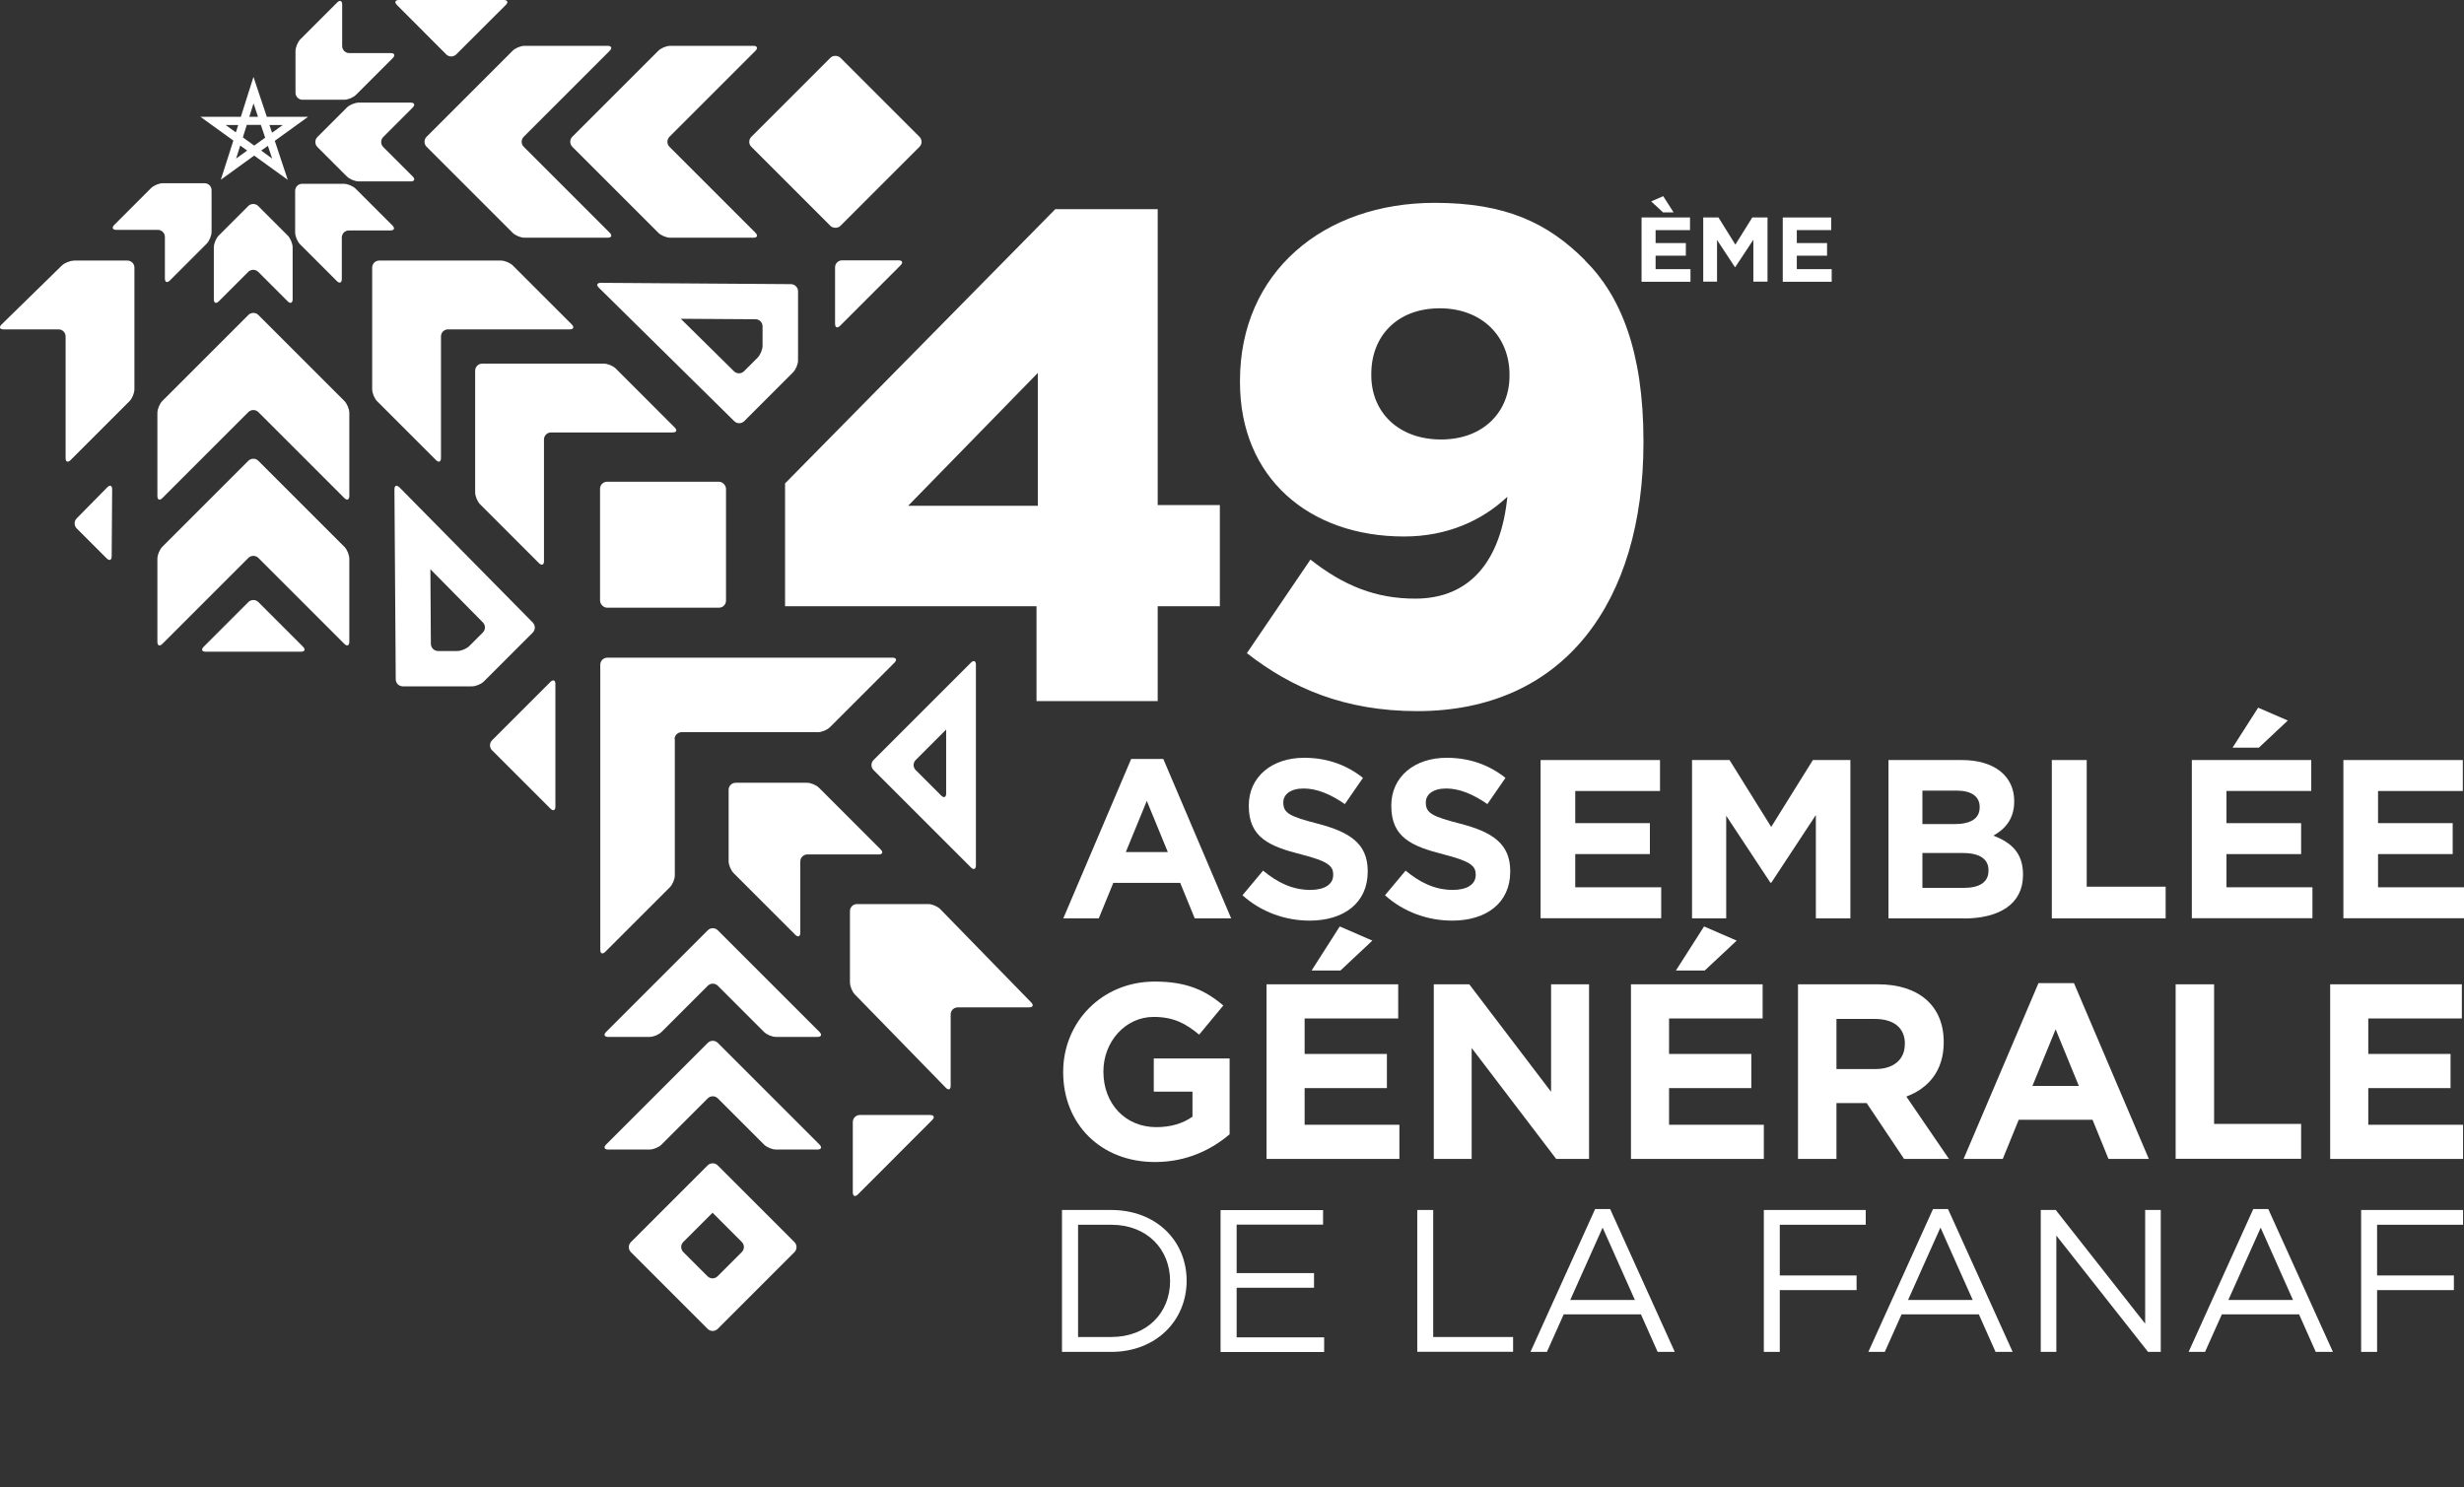 <?xml version="1.0" encoding="UTF-8"?>
<svg id="Calque_2" data-name="Calque 2" xmlns="http://www.w3.org/2000/svg" xmlns:xlink="http://www.w3.org/1999/xlink" viewBox="0 0 206.96 124.93">
  <rect x="0" y="0" width="206.96" height="124.93" fill="#333333" stroke="none"/>
  <defs>
    <style>
      .cls-1 {
        fill: url(#Dégradé_sans_nom_5-22);
      }

      .cls-1, .cls-2, .cls-3, .cls-4, .cls-5, .cls-6, .cls-7, .cls-8, .cls-9, .cls-10, .cls-11, .cls-12, .cls-13, .cls-14, .cls-15, .cls-16, .cls-17, .cls-18, .cls-19, .cls-20, .cls-21, .cls-22, .cls-23, .cls-24, .cls-25, .cls-26, .cls-27, .cls-28, .cls-29, .cls-30, .cls-31, .cls-32 {
        stroke-width: 0px;
      }

      .cls-2 {
        fill: url(#Dégradé_sans_nom_5-9);
      }

      .cls-3 {
        fill: url(#Dégradé_sans_nom_5-20);
      }

      .cls-4 {
        fill: url(#Dégradé_sans_nom_5-16);
      }

      .cls-4, .cls-11, .cls-18, .cls-20, .cls-22, .cls-27, .cls-29 {
        fill-rule: evenodd;
      }

      .cls-5 {
        fill: url(#Dégradé_sans_nom_5-28);
      }

      .cls-6 {
        fill: url(#Dégradé_sans_nom_5-26);
      }

      .cls-7 {
        fill: url(#Dégradé_sans_nom_5-4);
      }

      .cls-8 {
        fill: url(#Dégradé_sans_nom_5-12);
      }

      .cls-9 {
        fill: url(#Dégradé_sans_nom_5-7);
      }

      .cls-10 {
        fill: #ffffffff;
      }

      .cls-11 {
        fill: url(#Dégradé_sans_nom_5-14);
      }

      .cls-12 {
        fill: url(#Dégradé_sans_nom_5-3);
      }

      .cls-13 {
        fill: url(#Dégradé_sans_nom_5-13);
      }

      .cls-14 {
        fill: url(#Dégradé_sans_nom_5-27);
      }

      .cls-15 {
        fill: url(#Dégradé_sans_nom_5-19);
      }

      .cls-16 {
        fill: url(#Dégradé_sans_nom_5-8);
      }

      .cls-17 {
        fill: url(#Dégradé_sans_nom_5-5);
      }

      .cls-18 {
        fill: url(#Dégradé_sans_nom_5-17);
      }

      .cls-19 {
        fill: url(#Dégradé_sans_nom_5-24);
      }

      .cls-20 {
        fill: url(#Dégradé_sans_nom_5);
      }

      .cls-21 {
        fill: url(#Dégradé_sans_nom_5-29);
      }

      .cls-22 {
        fill: url(#Dégradé_sans_nom_5-2);
      }

      .cls-23 {
        fill: url(#Dégradé_sans_nom_5-6);
      }

      .cls-24 {
        fill: #ffffffff;
      }

      .cls-25 {
        fill: url(#Dégradé_sans_nom_5-21);
      }

      .cls-26 {
        fill: url(#Dégradé_sans_nom_5-11);
      }

      .cls-27 {
        fill: url(#Dégradé_sans_nom_5-15);
      }

      .cls-28 {
        fill: url(#Dégradé_sans_nom_5-23);
      }

      .cls-29 {
        fill: url(#Dégradé_sans_nom_5-18);
      }

      .cls-30 {
        fill: url(#Dégradé_sans_nom_5-10);
      }

      .cls-31 {
        fill: url(#Dégradé_sans_nom_5-25);
      }

      .cls-32 {
        fill: #ffffffff;
      }
    </style>
    <radialGradient id="Dégradé_sans_nom_5" data-name="Dégradé sans nom 5" cx="93.95" cy="13.5" fx="93.95" fy="13.5" r="73.23" gradientTransform="translate(-83.99 -3.81) scale(1.07)" gradientUnits="userSpaceOnUse">
      <stop offset="0" stop-color="#ffffffff"/>
      <stop offset=".72" stop-color="#ffffffff"/>
    </radialGradient>
    <radialGradient id="Dégradé_sans_nom_5-2" data-name="Dégradé sans nom 5" cx="93.97" cy="13.49" fx="93.97" fy="13.49" r="73.49" xlink:href="#Dégradé_sans_nom_5"/>
    <radialGradient id="Dégradé_sans_nom_5-3" data-name="Dégradé sans nom 5" cx="94.23" cy="11.93" fx="94.23" fy="11.93" r="70.58" xlink:href="#Dégradé_sans_nom_5"/>
    <radialGradient id="Dégradé_sans_nom_5-4" data-name="Dégradé sans nom 5" cx="95.49" cy="12.92" fx="95.49" fy="12.92" r="71.23" xlink:href="#Dégradé_sans_nom_5"/>
    <radialGradient id="Dégradé_sans_nom_5-5" data-name="Dégradé sans nom 5" cx="93.39" cy="12.85" fx="93.39" fy="12.85" r="74" xlink:href="#Dégradé_sans_nom_5"/>
    <radialGradient id="Dégradé_sans_nom_5-6" data-name="Dégradé sans nom 5" cx="23.09" cy="14.03" fx="23.09" fy="14.03" r="72.64" gradientTransform="matrix(1,0,0,1,0,0)" xlink:href="#Dégradé_sans_nom_5"/>
    <radialGradient id="Dégradé_sans_nom_5-7" data-name="Dégradé sans nom 5" cx="-19.47" cy="1135.8" fx="-19.47" fy="1135.8" r="70.76" gradientTransform="translate(648.82 -511.08) rotate(44.97) scale(.69) skewX(.01)" xlink:href="#Dégradé_sans_nom_5"/>
    <radialGradient id="Dégradé_sans_nom_5-8" data-name="Dégradé sans nom 5" cx="94.29" cy="14.26" fx="94.29" fy="14.26" r="72.78" xlink:href="#Dégradé_sans_nom_5"/>
    <radialGradient id="Dégradé_sans_nom_5-9" data-name="Dégradé sans nom 5" cx="94.29" cy="14.49" fx="94.29" fy="14.49" r="72.8" xlink:href="#Dégradé_sans_nom_5"/>
    <radialGradient id="Dégradé_sans_nom_5-10" data-name="Dégradé sans nom 5" cx="22.74" cy="15.5" fx="22.74" fy="15.5" r="72.32" gradientTransform="matrix(1,0,0,1,0,0)" xlink:href="#Dégradé_sans_nom_5"/>
    <radialGradient id="Dégradé_sans_nom_5-11" data-name="Dégradé sans nom 5" cx="94.27" cy="14.84" fx="94.27" fy="14.84" r="71.23" xlink:href="#Dégradé_sans_nom_5"/>
    <radialGradient id="Dégradé_sans_nom_5-12" data-name="Dégradé sans nom 5" cx="93.02" cy="12.36" fx="93.02" fy="12.36" r="74.85" xlink:href="#Dégradé_sans_nom_5"/>
    <radialGradient id="Dégradé_sans_nom_5-13" data-name="Dégradé sans nom 5" cx="94.7" cy="12.44" fx="94.7" fy="12.44" r="72.39" gradientTransform="translate(-27.72 -108.22) rotate(45) scale(1.07)" xlink:href="#Dégradé_sans_nom_5"/>
    <radialGradient id="Dégradé_sans_nom_5-14" data-name="Dégradé sans nom 5" cx="93.02" cy="13.01" fx="93.02" fy="13.01" r="71.44" xlink:href="#Dégradé_sans_nom_5"/>
    <radialGradient id="Dégradé_sans_nom_5-15" data-name="Dégradé sans nom 5" cx="93.86" cy="12.36" fx="93.86" fy="12.36" r="70.72" xlink:href="#Dégradé_sans_nom_5"/>
    <radialGradient id="Dégradé_sans_nom_5-16" data-name="Dégradé sans nom 5" cx="93.31" cy="12.55" fx="93.31" fy="12.55" r="72.36" xlink:href="#Dégradé_sans_nom_5"/>
    <radialGradient id="Dégradé_sans_nom_5-17" data-name="Dégradé sans nom 5" cx="93.09" cy="12.55" fx="93.09" fy="12.55" r="72.36" xlink:href="#Dégradé_sans_nom_5"/>
    <radialGradient id="Dégradé_sans_nom_5-18" data-name="Dégradé sans nom 5" cx="93.31" cy="12.33" fx="93.31" fy="12.33" r="72.36" xlink:href="#Dégradé_sans_nom_5"/>
    <radialGradient id="Dégradé_sans_nom_5-19" data-name="Dégradé sans nom 5" cx="93.36" cy="14.63" fx="93.36" fy="14.63" r="70.81" xlink:href="#Dégradé_sans_nom_5"/>
    <radialGradient id="Dégradé_sans_nom_5-20" data-name="Dégradé sans nom 5" cx="93.27" cy="12.55" fx="93.27" fy="12.55" r="73.6" xlink:href="#Dégradé_sans_nom_5"/>
    <radialGradient id="Dégradé_sans_nom_5-21" data-name="Dégradé sans nom 5" cx="93.4" cy="12.69" fx="93.4" fy="12.69" r="73.63" xlink:href="#Dégradé_sans_nom_5"/>
    <radialGradient id="Dégradé_sans_nom_5-22" data-name="Dégradé sans nom 5" cx="93.86" cy="12.36" fx="93.86" fy="12.36" r="72.59" xlink:href="#Dégradé_sans_nom_5"/>
    <radialGradient id="Dégradé_sans_nom_5-23" data-name="Dégradé sans nom 5" cx="94.24" cy="12.36" fx="94.24" fy="12.36" r="72.51" xlink:href="#Dégradé_sans_nom_5"/>
    <radialGradient id="Dégradé_sans_nom_5-24" data-name="Dégradé sans nom 5" cx="93.02" cy="13.1" fx="93.02" fy="13.1" r="72.77" xlink:href="#Dégradé_sans_nom_5"/>
    <radialGradient id="Dégradé_sans_nom_5-25" data-name="Dégradé sans nom 5" cx="93.02" cy="13.47" fx="93.02" fy="13.47" r="72.61" xlink:href="#Dégradé_sans_nom_5"/>
    <radialGradient id="Dégradé_sans_nom_5-26" data-name="Dégradé sans nom 5" cx="21.69" cy="13.14" fx="21.69" fy="13.14" r="73.53" gradientTransform="matrix(1,0,0,1,0,0)" xlink:href="#Dégradé_sans_nom_5"/>
    <radialGradient id="Dégradé_sans_nom_5-27" data-name="Dégradé sans nom 5" cx="22.21" cy="12.62" fx="22.21" fy="12.62" r="73.53" gradientTransform="matrix(1,0,0,1,0,0)" xlink:href="#Dégradé_sans_nom_5"/>
    <radialGradient id="Dégradé_sans_nom_5-28" data-name="Dégradé sans nom 5" cx="92.92" cy="12.55" fx="92.92" fy="12.55" r="73.59" xlink:href="#Dégradé_sans_nom_5"/>
    <radialGradient id="Dégradé_sans_nom_5-29" data-name="Dégradé sans nom 5" cx="8.87" cy="36.1" fx="8.87" fy="36.1" r="23.13" gradientTransform="matrix(1,0,0,1,0,0)" xlink:href="#Dégradé_sans_nom_5"/>
  </defs>
  <g id="Calque_1-2" data-name="Calque 1">
    <path class="cls-24" d="M18.53,15.11l2.82-2.04,2.82,2.04-1.09-3.28,2.8-2.02h-3.47l-1.12-3.35-1.06,3.35h-3.4l2.77,2-1.06,3.31ZM23.75,10.5l-.9.65-.22-.65h1.12ZM22.27,11.57l-.92.66-.95-.69.33-1.05h1.18l.36,1.07ZM21.3,8.7l.37,1.11h-.73l.35-1.11ZM18.95,10.5h1.06l-.2.62-.86-.62ZM19.83,13.32l.35-1.09.58.42-.93.67ZM21.94,12.65l.56-.4.36,1.07-.92-.67Z"/>
    <g>
      <path class="cls-32" d="M100.35,77.15l-1.22-2.98h-5.62l-1.22,2.98h-2.98l5.7-13.39h2.7l5.7,13.39h-3.06ZM96.33,67.27l-1.77,4.31h3.53l-1.77-4.31Z"/>
      <path class="cls-32" d="M110,77.34c-2.01,0-4.05-.7-5.64-2.13l1.73-2.07c1.2.99,2.45,1.62,3.97,1.62,1.2,0,1.92-.47,1.92-1.25v-.04c0-.74-.46-1.12-2.68-1.69-2.68-.68-4.41-1.42-4.41-4.07v-.04c0-2.41,1.94-4.01,4.65-4.01,1.94,0,3.59.61,4.94,1.69l-1.52,2.2c-1.18-.82-2.34-1.31-3.46-1.31s-1.71.51-1.71,1.16v.04c0,.87.57,1.16,2.87,1.75,2.7.7,4.22,1.67,4.22,3.99v.04c0,2.64-2.01,4.12-4.88,4.12Z"/>
      <path class="cls-32" d="M121.97,77.34c-2.01,0-4.05-.7-5.64-2.13l1.73-2.07c1.2.99,2.45,1.62,3.97,1.62,1.2,0,1.92-.47,1.92-1.25v-.04c0-.74-.46-1.12-2.68-1.69-2.68-.68-4.41-1.42-4.41-4.07v-.04c0-2.41,1.94-4.01,4.65-4.01,1.94,0,3.59.61,4.94,1.69l-1.52,2.2c-1.18-.82-2.34-1.31-3.46-1.31s-1.71.51-1.71,1.16v.04c0,.87.57,1.16,2.87,1.75,2.7.7,4.22,1.67,4.22,3.99v.04c0,2.64-2.01,4.12-4.88,4.12Z"/>
      <path class="cls-32" d="M129.4,77.15v-13.3h10.03v2.6h-7.12v2.7h6.27v2.6h-6.27v2.79h7.22v2.6h-10.13Z"/>
      <path class="cls-32" d="M152.52,77.15v-8.68l-3.74,5.68h-.08l-3.71-5.62v8.62h-2.87v-13.3h3.15l3.5,5.62,3.5-5.62h3.15v13.3h-2.91Z"/>
      <path class="cls-32" d="M164.95,77.15h-6.33v-13.3h6.17c2.72,0,4.39,1.35,4.39,3.44v.04c0,1.5-.8,2.34-1.75,2.87,1.54.59,2.49,1.48,2.49,3.27v.04c0,2.43-1.98,3.65-4.98,3.65ZM166.28,67.79c0-.87-.68-1.37-1.92-1.37h-2.89v2.81h2.7c1.29,0,2.11-.42,2.11-1.41v-.04ZM167.02,73.1c0-.89-.67-1.44-2.17-1.44h-3.38v2.93h3.48c1.29,0,2.07-.46,2.07-1.44v-.04Z"/>
      <path class="cls-32" d="M172.34,77.15v-13.3h2.93v10.64h6.63v2.66h-9.56Z"/>
      <path class="cls-32" d="M184.1,77.15v-13.3h10.03v2.6h-7.12v2.7h6.27v2.6h-6.27v2.79h7.22v2.6h-10.13ZM187.52,62.81l2.15-3.36,2.49,1.08-2.43,2.28h-2.2Z"/>
      <path class="cls-32" d="M196.83,77.15v-13.3h10.03v2.6h-7.12v2.7h6.27v2.6h-6.27v2.79h7.22v2.6h-10.13Z"/>
    </g>
    <g>
      <path class="cls-32" d="M97.01,97.62c-4.57,0-7.71-3.21-7.71-7.54v-.04c0-4.17,3.25-7.58,7.69-7.58,2.64,0,4.23.71,5.76,2.01l-2.03,2.45c-1.13-.94-2.14-1.49-3.83-1.49-2.35,0-4.21,2.07-4.21,4.57v.04c0,2.68,1.84,4.65,4.44,4.65,1.17,0,2.22-.29,3.04-.88v-2.1h-3.25v-2.79h6.37v6.37c-1.51,1.28-3.58,2.33-6.27,2.33Z"/>
      <path class="cls-32" d="M106.38,97.36v-14.67h11.06v2.87h-7.86v2.98h6.91v2.87h-6.91v3.08h7.96v2.87h-11.17ZM110.16,81.54l2.37-3.71,2.74,1.19-2.68,2.51h-2.43Z"/>
      <path class="cls-32" d="M130.71,97.36l-7.1-9.32v9.32h-3.18v-14.67h2.98l6.87,9.03v-9.03h3.19v14.67h-2.74Z"/>
      <path class="cls-32" d="M136.99,97.36v-14.67h11.06v2.87h-7.86v2.98h6.91v2.87h-6.91v3.08h7.96v2.87h-11.17ZM140.76,81.54l2.37-3.71,2.74,1.19-2.68,2.51h-2.43Z"/>
      <path class="cls-32" d="M159.93,97.36l-3.14-4.69h-2.54v4.69h-3.23v-14.67h6.71c3.46,0,5.53,1.82,5.53,4.84v.04c0,2.37-1.28,3.86-3.14,4.55l3.58,5.24h-3.77ZM160,87.7c0-1.38-.96-2.1-2.54-2.1h-3.21v4.21h3.27c1.57,0,2.47-.84,2.47-2.07v-.04Z"/>
      <path class="cls-32" d="M177.1,97.36l-1.34-3.29h-6.2l-1.34,3.29h-3.29l6.29-14.77h2.98l6.29,14.77h-3.37ZM172.66,86.47l-1.95,4.76h3.9l-1.95-4.76Z"/>
      <path class="cls-32" d="M182.74,97.36v-14.67h3.23v11.73h7.31v2.93h-10.54Z"/>
      <path class="cls-32" d="M195.72,97.36v-14.67h11.06v2.87h-7.86v2.98h6.91v2.87h-6.91v3.08h7.96v2.87h-11.17Z"/>
    </g>
    <g>
      <path class="cls-32" d="M93.34,113.57h-4.14v-11.92h4.14c3.75,0,6.33,2.57,6.33,5.94s-2.59,5.98-6.33,5.98ZM93.34,102.89h-2.79v9.43h2.79c3.01,0,4.94-2.04,4.94-4.7s-1.92-4.73-4.94-4.73Z"/>
      <path class="cls-32" d="M111.14,102.88h-7.27v4.07h6.5v1.23h-6.5v4.17h7.35v1.23h-8.7v-11.92h8.61v1.23Z"/>
      <path class="cls-32" d="M119.04,101.65h1.34v10.67h6.71v1.24h-8.05v-11.92Z"/>
      <path class="cls-32" d="M140.68,113.57h-1.45l-1.4-3.15h-6.49l-1.41,3.15h-1.38l5.43-12h1.26l5.43,12ZM134.61,103.13l-2.72,6.08h5.43l-2.71-6.08Z"/>
      <path class="cls-32" d="M156.71,102.89h-7.22v4.26h6.45v1.23h-6.45v5.19h-1.34v-11.92h8.56v1.24Z"/>
      <path class="cls-32" d="M169.06,113.57h-1.45l-1.4-3.15h-6.49l-1.41,3.15h-1.38l5.43-12h1.26l5.43,12ZM162.98,103.13l-2.72,6.08h5.43l-2.71-6.08Z"/>
      <path class="cls-32" d="M180.18,101.65h1.31v11.92h-1.07l-7.7-9.77v9.77h-1.31v-11.92h1.26l7.51,9.55v-9.55Z"/>
      <path class="cls-32" d="M195.96,113.57h-1.45l-1.4-3.15h-6.49l-1.41,3.15h-1.38l5.43-12h1.26l5.43,12ZM189.89,103.13l-2.72,6.08h5.43l-2.71-6.08Z"/>
      <path class="cls-32" d="M206.88,102.89h-7.22v4.26h6.45v1.23h-6.45v5.19h-1.34v-11.92h8.56v1.24Z"/>
    </g>
    <g>
      <path class="cls-10" d="M97.25,17.57h-8.61l-22.7,23.04v10.32h21.12v7.97h10.18v-7.97h5.22v-8.5h-5.22v-24.86ZM87.17,42.49h-10.89l10.89-11.16v11.16Z"/>
      <path class="cls-10" d="M133.12,21.85c-3.11-3.11-6.63-4.81-12.61-4.81-9.38,0-16.36,5.86-16.36,14.95v.12c0,8.03,5.8,12.96,13.78,12.96,3.64,0,6.57-1.35,8.68-3.34-.53,5.28-3.05,8.56-7.74,8.56-3.28,0-5.98-1.06-8.8-3.28l-5.34,7.86c3.75,2.93,8.21,4.87,14.31,4.87,12.31,0,19-9.15,19-22.57v-.12c0-7.56-1.94-12.25-4.93-15.19ZM126.79,31.58c0,2.99-2.17,5.34-5.75,5.34s-5.86-2.29-5.86-5.39v-.12c0-3.17,2.17-5.51,5.75-5.51s5.86,2.4,5.86,5.57v.12Z"/>
    </g>
    <g>
      <path class="cls-10" d="M137.88,23.66v-5.39h4.07v1.06h-2.89v1.09h2.54v1.06h-2.54v1.13h2.93v1.06h-4.11ZM139.68,17.84l-.99-.92,1.01-.44.87,1.36h-.89Z"/>
      <path class="cls-10" d="M147.27,23.66v-3.52l-1.52,2.3h-.03l-1.5-2.28v3.5h-1.16v-5.39h1.28l1.42,2.28,1.42-2.28h1.28v5.39h-1.18Z"/>
      <path class="cls-10" d="M149.74,23.66v-5.39h4.07v1.06h-2.89v1.09h2.54v1.06h-2.54v1.13h2.93v1.06h-4.11Z"/>
    </g>
    <g>
      <path class="cls-20" d="M68.79,66.18c-.23-.23-.68-.42-1.01-.42h-5.99c-.33,0-.59.27-.59.59v5.99c0,.33.19.78.42,1.01l5.18,5.18c.23.23.42.15.42-.17v-5.99c0-.33.27-.59.59-.59h5.99c.33,0,.4-.19.17-.42l-5.18-5.18Z"/>
      <path class="cls-22" d="M78.97,76.37c-.23-.23-.68-.42-1-.42h-5.99c-.33,0-.59.27-.59.59v5.99c0,.33.19.78.41,1.01l7.64,7.84c.23.23.41.16.41-.17v-5.99c0-.33.27-.59.59-.59h5.99c.33,0,.41-.19.18-.42l-7.64-7.84Z"/>
      <path class="cls-12" d="M42.31,0c.33,0,.4.19.17.42l-4.16,4.15c-.23.23-.61.23-.84,0L33.34.42c-.23-.23-.15-.42.17-.42h8.8Z"/>
      <path class="cls-7" d="M70.56,27.37c-.23.23-.42.15-.42-.17v-4.74c0-.33.27-.59.59-.59h4.74c.33,0,.4.19.17.42l-5.08,5.08Z"/>
      <path class="cls-17" d="M56.66,62.1c0-.33.27-.59.59-.59h11.45c.33,0,.78-.19,1.01-.42l5.42-5.42c.23-.23.15-.42-.17-.42h-23.95c-.33,0-.59.27-.59.59v23.95c0,.33.19.4.42.17l5.42-5.42c.23-.23.42-.68.42-1.01v-11.45Z"/>
      <path class="cls-23" d="M79.47,61.29v5.37c0,.33-.19.4-.42.17l-2.14-2.14c-.23-.23-.23-.61,0-.84l2.56-2.56M81.97,55.84c0-.33-.19-.4-.42-.17l-8.18,8.18c-.23.23-.23.61,0,.84l8.18,8.18c.23.23.42.15.42-.17v-3.3c0-.33,0-.86,0-1.18v-7.88c0-.33,0-.86,0-1.18v-3.3Z"/>
      <path class="cls-9" d="M76.53,95.86l.84-.84.93-.93c.23-.23.15-.42-.17-.42h-5.91c-.33,0-.59.27-.59.59v5.91c0,.33.2.4.43.17l.93-.93.84-.84,2.72-2.73Z"/>
      <path class="cls-16" d="M59.45,82.81c.23-.23.61-.23.84,0l3.88,3.88c.23.23.68.42,1.01.42h3.48c.33,0,.4-.19.17-.42l-8.54-8.54c-.23-.23-.61-.23-.84,0l-8.54,8.54c-.23.23-.15.42.17.42h3.48c.33,0,.78-.19,1.01-.42l3.88-3.88Z"/>
      <path class="cls-2" d="M59.45,92.27c.23-.23.61-.23.84,0l3.88,3.88c.23.23.68.42,1.01.42h3.48c.33,0,.4-.19.17-.42l-8.54-8.54c-.23-.23-.61-.23-.84,0l-8.54,8.54c-.23.23-.15.42.17.42h3.48c.33,0,.78-.19,1.01-.42l3.88-3.88Z"/>
      <path class="cls-30" d="M59.86,101.89l2.45,2.45c.23.23.23.61,0,.84l-2.04,2.04c-.23.23-.61.23-.84,0l-2.04-2.04c-.23-.23-.23-.61,0-.84l2.45-2.45M60.28,97.9c-.23-.23-.61-.23-.84,0l-6.45,6.45c-.23.23-.23.61,0,.84l6.45,6.45c.23.23.61.23.84,0l6.45-6.45c.23-.23.23-.61,0-.84l-6.45-6.45Z"/>
      <path class="cls-26" d="M46.65,67.76c0,.33-.19.4-.42.17l-4.9-4.9c-.23-.23-.23-.61,0-.84l4.9-4.9c.23-.23.42-.15.42.17v10.29Z"/>
      <rect class="cls-8" x="50.4" y="40.47" width="10.58" height="10.58" rx=".59" ry=".59"/>
      <rect class="cls-13" x="64.88" y="6.62" width="10.58" height="10.58" rx=".59" ry=".59" transform="translate(12.13 53.11) rotate(-45)"/>
      <g>
        <g>
          <path class="cls-11" d="M18.38,19.78c-.23.23-.42.68-.42,1.01v4.35c0,.33.19.4.42.17l2.47-2.47c.23-.23.61-.23.84,0l2.47,2.47c.23.23.42.15.42-.17v-4.35c0-.33-.19-.78-.42-1.01l-2.47-2.47c-.23-.23-.61-.23-.84,0l-2.47,2.47Z"/>
          <path class="cls-27" d="M30.14,8.62c-.33,0-.78.19-1.01.42l-2.47,2.47c-.23.23-.23.61,0,.84l2.47,2.47c.23.23.68.42,1.01.42h4.35c.33,0,.4-.19.17-.42l-2.47-2.47c-.23-.23-.23-.61,0-.84l2.47-2.47c.23-.23.15-.42-.17-.42h-4.35Z"/>
          <path class="cls-4" d="M29.88,15.86c-.23-.23-.68-.42-1.01-.42h-3.49c-.33,0-.59.27-.59.59v3.49c0,.33.19.78.42,1.01l3.08,3.08c.23.23.42.15.42-.17v-3.49c0-.33.27-.59.59-.59h3.49c.33,0,.4-.19.17-.42l-3.08-3.08Z"/>
        </g>
        <path class="cls-18" d="M17.35,20.48c.23-.23.42-.68.42-1.01v-3.49c0-.33-.27-.59-.59-.59h-3.49c-.33,0-.78.19-1.01.42l-3.08,3.08c-.23.23-.15.42.17.42h3.49c.33,0,.59.27.59.59v3.49c0,.33.19.4.42.17l3.08-3.08Z"/>
        <path class="cls-29" d="M28.9,8.38c.33,0,.78-.19,1.01-.42l3.08-3.08c.23-.23.15-.42-.17-.42h-3.49c-.33,0-.59-.27-.59-.59V.38c0-.33-.19-.4-.42-.17l-3.08,3.08c-.23.23-.42.68-.42,1.01v3.49c0,.33.27.59.59.59h3.49Z"/>
      </g>
      <path class="cls-15" d="M17.28,54.75c-.33,0-.4-.19-.17-.42l3.75-3.75c.23-.23.61-.23.84,0l3.75,3.75c.23.23.15.42-.17.42h-7.99Z"/>
      <path class="cls-3" d="M47.85,27.67c.33,0,.4-.19.17-.42l-4.94-4.94c-.23-.23-.68-.42-1.01-.42h-10.22c-.33,0-.59.27-.59.59v10.22c0,.33.19.78.42,1.01l4.94,4.94c.23.23.42.15.42-.17v-10.22c0-.33.27-.59.59-.59h10.22Z"/>
      <path class="cls-25" d="M56.5,36.33c.33,0,.4-.19.17-.42l-4.94-4.94c-.23-.23-.68-.42-1.01-.42h-10.22c-.33,0-.59.27-.59.59v10.22c0,.33.19.78.42,1.01l4.94,4.94c.23.23.42.15.42-.17v-10.22c0-.33.27-.59.59-.59h10.22Z"/>
      <g>
        <path class="cls-1" d="M51.21,4.27c.23-.23.15-.42-.17-.42h-6.98c-.33,0-.78.19-1.01.42l-7.22,7.22c-.23.23-.23.61,0,.84l7.22,7.22c.23.23.68.42,1.01.42h6.98c.33,0,.4-.19.17-.42l-7.22-7.22c-.23-.23-.23-.61,0-.84l7.22-7.22Z"/>
        <path class="cls-28" d="M63.45,4.27c.23-.23.15-.42-.17-.42h-6.98c-.33,0-.78.19-1.01.42l-7.22,7.22c-.23.23-.23.61,0,.84l7.22,7.22c.23.23.68.42,1.01.42h6.98c.33,0,.4-.19.17-.42l-7.22-7.22c-.23-.23-.23-.61,0-.84l7.22-7.22Z"/>
      </g>
      <g>
        <path class="cls-19" d="M28.92,41.84c.23.23.42.15.42-.17v-6.98c0-.33-.19-.78-.42-1.01l-7.22-7.22c-.23-.23-.61-.23-.84,0l-7.22,7.22c-.23.23-.42.68-.42,1.01v6.98c0,.33.19.4.42.17l7.22-7.22c.23-.23.61-.23.84,0l7.22,7.22Z"/>
        <path class="cls-31" d="M28.92,54.09c.23.23.42.15.42-.17v-6.98c0-.33-.19-.78-.42-1.01l-7.22-7.22c-.23-.23-.61-.23-.84,0l-7.22,7.22c-.23.23-.42.68-.42,1.01v6.98c0,.33.19.4.42.17l7.22-7.22c.23-.23.61-.23.84,0l7.22,7.22Z"/>
      </g>
      <path class="cls-6" d="M36.15,47.82l4.41,4.47c.23.23.23.61,0,.84l-1.14,1.14c-.23.23-.68.42-1.01.42h-1.62c-.33,0-.59-.27-.6-.59l-.04-6.28M33.54,40.94c-.23-.23-.41-.15-.41.17l.11,15.96c0,.33.27.59.6.59h5.8c.33,0,.78-.19,1.01-.42l4.1-4.1c.23-.23.23-.61,0-.84l-11.21-11.37Z"/>
      <path class="cls-14" d="M57.18,26.78l6.28.04c.33,0,.59.27.59.6v1.62c0,.33-.19.78-.42,1.01l-1.14,1.14c-.23.23-.61.23-.84,0l-4.47-4.41M50.47,23.76c-.33,0-.4.18-.17.41l11.37,11.21c.23.23.61.23.84,0l4.1-4.1c.23-.23.42-.68.42-1.01v-5.8c0-.33-.27-.59-.59-.6l-15.96-.11Z"/>
      <path class="cls-5" d="M6.2,21.9c-.33,0-.78.19-1.01.41L.13,27.26c-.23.23-.16.41.17.41h4.62c.33,0,.59.27.59.59v10.22c0,.33.19.4.42.17l4.94-4.94c.23-.23.42-.68.42-1.01v-10.22c0-.33-.27-.59-.59-.59h-4.49Z"/>
      <path class="cls-21" d="M9.42,41.11c0-.33-.18-.4-.41-.17l-2.57,2.61c-.23.23-.23.61,0,.84l2.52,2.52c.23.23.42.15.42-.17l.04-5.62Z"/>
    </g>
  </g>
</svg>